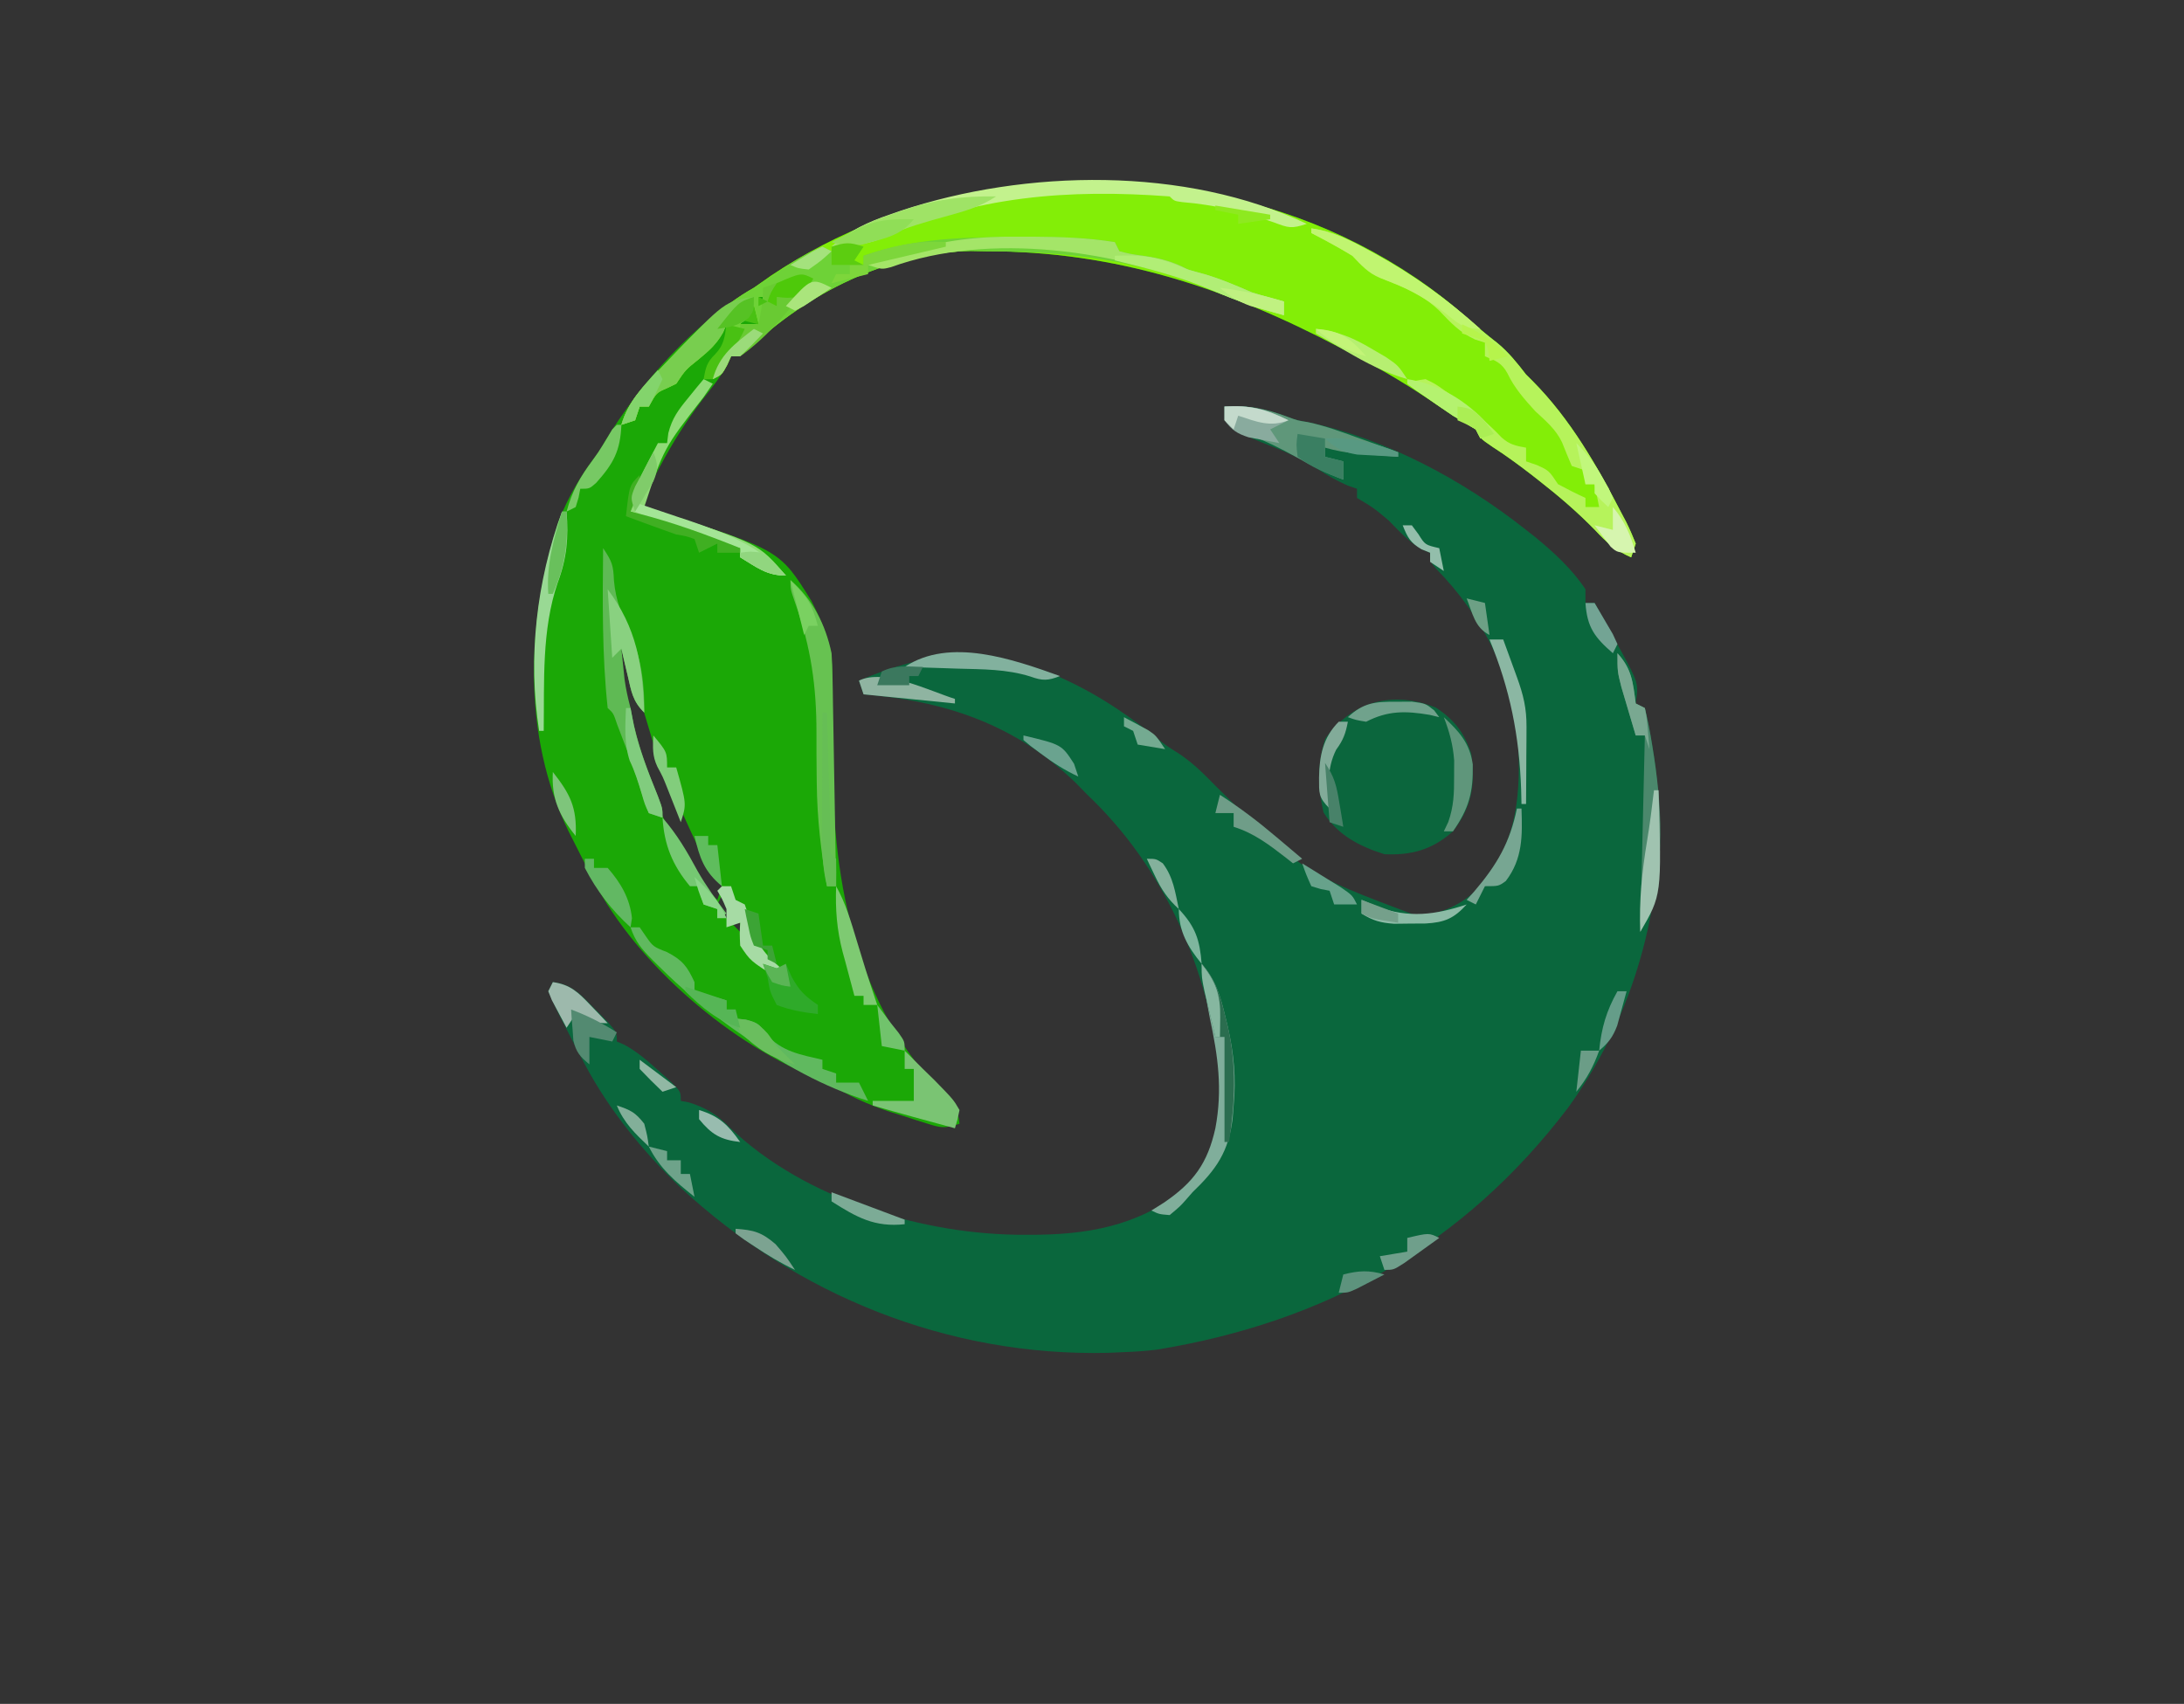 <?xml version="1.0" encoding="UTF-8"?>
<svg version="1.1" xmlns="http://www.w3.org/2000/svg" width="478" height="373">
<rect width="100%" height="100%" fill="#333333" stroke="none"/>
<path d="M0 0 C5.156 -0.329 8.954 0.439 13.789 2.246 C15.973 3.051 15.973 3.051 18.219 3.406 C35.542 7.104 52.23 16.098 66 27 C67 27.787 67 27.787 68.02 28.59 C72.074 31.92 76.093 35.602 79 40 C79 40.99 79 41.98 79 43 C79.66 43 80.32 43 81 43 C82.517 45.72 84.011 48.452 85.5 51.188 C86.144 52.341 86.144 52.341 86.801 53.518 C90.634 60.606 90.634 60.606 90 65 C90.66 65.33 91.32 65.66 92 66 C92.658 68.765 93.184 71.449 93.625 74.25 C93.821 75.476 93.821 75.476 94.02 76.728 C98.03 103.416 91.038 131.568 75.312 153.336 C52.368 183.61 22.243 200.409 -14.871 206.469 C-17.256 206.758 -19.599 206.912 -22 207 C-23.15 207.052 -24.3 207.103 -25.484 207.156 C-60.494 207.987 -93.682 194.564 -119.225 170.825 C-127.366 162.965 -134.682 154.007 -140 144 C-140.355 143.334 -140.709 142.669 -141.075 141.983 C-142.172 139.893 -143.245 137.793 -144.312 135.688 C-144.87 134.615 -144.87 134.615 -145.439 133.521 C-146.356 131.711 -147.186 129.858 -148 128 C-147.505 127.01 -147.505 127.01 -147 126 C-142.725 126.489 -140.674 128.957 -137.75 131.938 C-136.858 132.833 -135.966 133.729 -135.047 134.652 C-133 137 -133 137 -133 139 C-132.172 139.356 -132.172 139.356 -131.328 139.719 C-128.432 141.312 -126.205 143.289 -123.75 145.5 C-122.412 146.691 -122.412 146.691 -121.047 147.906 C-119 150 -119 150 -119 152 C-118.165 152.155 -118.165 152.155 -117.312 152.312 C-113.656 153.399 -110.856 155.104 -108.219 157.863 C-91.918 173.561 -65.691 181.441 -43.562 181.312 C-42.556 181.308 -41.55 181.303 -40.513 181.298 C-28.122 181.102 -17.117 178.649 -7.625 170.25 C-1.747 163.835 -0.826 154.362 -1 146 C-3.508 123.068 -13.128 100.984 -30 85 C-30.825 84.154 -31.65 83.309 -32.5 82.438 C-45.628 69.638 -61.07 64.45 -79 63 C-79.33 62.01 -79.66 61.02 -80 60 C-65.023 53.638 -53.842 52.616 -38.375 58.25 C-29.674 61.801 -22.336 66.542 -15.031 72.406 C-12.851 74.164 -12.851 74.164 -9.75 76.125 C-6.759 78.164 -4.533 80.41 -2 83 C17.329 102.167 17.329 102.167 42 111.438 C47.669 111.149 51.922 109.041 55.953 105.082 C64.22 95.269 64.934 84.568 64.207 72.211 C62.91 58.362 56.124 45.546 46.504 35.707 C45 34 45 34 45 32 C44.443 31.773 43.886 31.546 43.312 31.312 C40.358 29.636 38.369 27.427 36 25 C32.69 22.209 32.69 22.209 29 20 C29 19.34 29 18.68 29 18 C28.01 17.66 28.01 17.66 27 17.312 C24.514 16.225 22.557 15.105 20.312 13.625 C16.47 11.151 12.527 9.534 8.273 7.898 C5.606 6.844 3.274 5.761 1 4 C0.188 1.812 0.188 1.812 0 0 Z " fill="#0A673D" transform="translate(268,89)"/>
<path d="M0 0 C1.1 0.217 2.199 0.433 3.332 0.656 C21.779 4.805 39.882 13.976 54 26.5 C56.211 28.454 58.413 30.319 60.75 32.125 C63.23 34.192 65.035 36.446 67 39 C67.455 39.451 67.91 39.902 68.379 40.367 C76.76 48.809 82.52 58.967 87.938 69.438 C88.257 70.041 88.576 70.645 88.905 71.267 C89.682 72.807 90.35 74.402 91 76 C90.67 76.99 90.34 77.98 90 79 C86.625 77.553 84.614 75.74 82.125 73.062 C78.251 69.092 74.175 65.597 69.812 62.188 C69.231 61.732 68.649 61.276 68.049 60.807 C65.308 58.69 62.547 56.679 59.637 54.801 C57 53 57 53 56 51 C54.353 49.967 52.682 48.973 51 48 C49.12 46.737 47.245 45.465 45.375 44.188 C39.741 40.425 34.017 37.106 28 34 C27.434 33.701 26.867 33.403 26.284 33.095 C1.492 20.04 -22.795 12.012 -51 12 C-52.167 11.977 -53.333 11.954 -54.535 11.93 C-72.779 12.353 -90.265 21.148 -103.223 33.496 C-105 35 -105 35 -107 35 C-107.245 35.55 -107.49 36.101 -107.742 36.668 C-109.261 39.484 -111.135 41.806 -113.125 44.312 C-116.735 49.057 -119.77 53.86 -122.562 59.125 C-122.909 59.776 -123.255 60.428 -123.612 61.099 C-125.413 64.378 -125.413 64.378 -126 68 C-124.805 68.375 -123.61 68.75 -122.379 69.137 C-96.309 77.464 -96.309 77.464 -89.426 88.531 C-86.743 93.758 -84.878 98.334 -84.874 104.252 C-84.87 105.085 -84.866 105.917 -84.862 106.775 C-84.861 107.673 -84.86 108.571 -84.859 109.496 C-84.841 111.438 -84.821 113.38 -84.801 115.322 C-84.772 118.352 -84.75 121.38 -84.75 124.409 C-84.719 150.525 -79.5 177.5 -60.277 196.723 C-58.052 198.948 -57.34 199.938 -57 203 C-60.305 204.102 -61.012 203.928 -64.203 202.926 C-65.019 202.67 -65.835 202.414 -66.676 202.15 C-67.525 201.874 -68.375 201.597 -69.25 201.312 C-70.501 200.927 -70.501 200.927 -71.777 200.533 C-76.964 198.876 -81.349 196.821 -86 194 C-87.093 193.546 -88.186 193.093 -89.312 192.625 C-108.56 184.559 -128.905 166.826 -138 148 C-138.507 146.998 -139.013 145.997 -139.535 144.965 C-140.039 143.966 -140.543 142.967 -141.062 141.938 C-141.569 140.936 -142.076 139.934 -142.598 138.902 C-152.775 117.839 -151.774 93.089 -144.797 71.23 C-142.534 65.537 -139.745 60.829 -136 56 C-135.526 55.196 -135.051 54.391 -134.562 53.562 C-126.745 40.741 -115.002 27.617 -102 20 C-100.726 19.109 -99.455 18.213 -98.188 17.312 C-68.874 -2.262 -34.072 -6.78 0 0 Z M-132 96 C-132.201 100.726 -131.75 104.805 -130.633 109.398 C-130.264 110.913 -129.915 112.433 -129.615 113.962 C-128.445 119.767 -126.593 125.007 -124.25 130.438 C-123.896 131.266 -123.542 132.095 -123.177 132.949 C-119.757 140.806 -116.256 148.025 -110 154 C-109.67 153.01 -109.34 152.02 -109 151 C-109.959 149.637 -110.97 148.31 -112 147 C-113.196 144.616 -114.338 142.24 -115.438 139.812 C-115.745 139.142 -116.052 138.471 -116.368 137.781 C-116.976 136.451 -117.582 135.121 -118.185 133.79 C-118.859 132.311 -119.547 130.838 -120.238 129.367 C-122.345 124.829 -123.911 120.287 -125.281 115.477 C-125.976 113.082 -126.752 110.733 -127.562 108.375 C-128.945 104.294 -130.009 100.192 -131 96 C-131.33 96 -131.66 96 -132 96 Z M-109 153 C-109.33 153.66 -109.66 154.32 -110 155 C-109.01 156.485 -109.01 156.485 -108 158 C-107.34 157.67 -106.68 157.34 -106 157 C-106.99 155.68 -107.98 154.36 -109 153 Z M-107 159 C-106.34 159.66 -105.68 160.32 -105 161 C-105 160.34 -105 159.68 -105 159 C-105.66 159 -106.32 159 -107 159 Z " fill="#1BA806" transform="translate(267,43)"/>
<path d="M0 0 C1.1 0.217 2.199 0.433 3.332 0.656 C21.779 4.805 39.882 13.976 54 26.5 C56.211 28.454 58.413 30.319 60.75 32.125 C63.23 34.192 65.035 36.446 67 39 C67.455 39.451 67.91 39.902 68.379 40.367 C76.76 48.809 82.52 58.967 87.938 69.438 C88.257 70.041 88.576 70.645 88.905 71.267 C89.682 72.807 90.35 74.402 91 76 C90.67 76.99 90.34 77.98 90 79 C86.625 77.553 84.614 75.74 82.125 73.062 C78.251 69.092 74.175 65.597 69.812 62.188 C69.231 61.732 68.649 61.276 68.049 60.807 C65.308 58.69 62.547 56.679 59.637 54.801 C57 53 57 53 56 51 C54.353 49.967 52.682 48.973 51 48 C49.12 46.737 47.245 45.465 45.375 44.188 C39.741 40.425 34.017 37.106 28 34 C27.434 33.701 26.867 33.403 26.284 33.095 C1.492 20.04 -22.795 12.012 -51 12 C-52.167 11.977 -53.333 11.954 -54.535 11.93 C-72.779 12.353 -90.265 21.148 -103.223 33.496 C-105 35 -105 35 -107 35 C-107.289 35.639 -107.578 36.279 -107.875 36.938 C-109 39 -109 39 -111 40 C-109.675 36.024 -107.988 33.888 -105 31 C-105 30.34 -105 29.68 -105 29 C-105.99 28.67 -106.98 28.34 -108 28 C-108.246 28.585 -108.492 29.17 -108.746 29.773 C-110.194 32.344 -111.792 33.755 -114.062 35.625 C-116.979 37.955 -116.979 37.955 -119 41 C-119.639 41.309 -120.279 41.619 -120.938 41.938 C-123.32 42.953 -123.32 42.953 -125 46 C-125.66 46 -126.32 46 -127 46 C-127.33 46.99 -127.66 47.98 -128 49 C-129.485 49.495 -129.485 49.495 -131 50 C-129.488 44.737 -126.07 41.476 -122.375 37.625 C-121.428 36.626 -121.428 36.626 -120.461 35.606 C-114.782 29.669 -109.211 24.045 -102 20 C-100.729 19.105 -99.458 18.209 -98.188 17.312 C-68.874 -2.262 -34.072 -6.78 0 0 Z M-101 22 C-100.67 22.66 -100.34 23.32 -100 24 C-99.67 23.34 -99.34 22.68 -99 22 C-99.66 22 -100.32 22 -101 22 Z M-102 24 C-103.485 25.98 -103.485 25.98 -105 28 C-103.68 28 -102.36 28 -101 28 C-101.33 26.68 -101.66 25.36 -102 24 Z " fill="#83EE07" transform="translate(267,43)"/>
<path d="M0 0 C3.944 2.585 6.258 5.549 7.711 10.078 C8.616 16.914 7.898 21.569 3.711 27.078 C-0.836 31.096 -5.319 32.349 -11.289 32.078 C-16.727 30.356 -21.535 27.919 -24.602 22.953 C-25.922 17.431 -25.965 12.184 -24.227 6.766 C-18.397 -1.321 -9.576 -3.857 0 0 Z " fill="#0B663D" transform="translate(314.289,154.922)"/>
<path d="M0 0 C1.022 -0.005 2.043 -0.01 3.096 -0.014 C9.074 -0.001 14.903 0.171 20.812 1.125 C21.308 2.115 21.308 2.115 21.812 3.125 C24.259 3.743 24.259 3.743 27.125 4.125 C30.783 4.672 33.562 5.376 36.812 7.125 C38.452 7.589 38.452 7.589 40.125 8.062 C43.858 9.138 47.245 10.596 50.812 12.125 C53.133 12.865 55.457 13.5 57.812 14.125 C57.812 15.115 57.812 16.105 57.812 17.125 C52.514 15.683 47.499 14.03 42.5 11.75 C26.539 5.023 9.988 3.132 -7.188 3.125 C-8.354 3.102 -9.521 3.079 -10.723 3.055 C-28.966 3.478 -46.453 12.273 -59.41 24.621 C-61.188 26.125 -61.188 26.125 -63.188 26.125 C-63.476 26.764 -63.765 27.404 -64.062 28.062 C-65.188 30.125 -65.188 30.125 -67.188 31.125 C-65.862 27.149 -64.175 25.013 -61.188 22.125 C-61.188 21.465 -61.188 20.805 -61.188 20.125 C-62.178 19.795 -63.167 19.465 -64.188 19.125 C-64.434 19.71 -64.68 20.295 -64.934 20.898 C-66.381 23.469 -67.98 24.88 -70.25 26.75 C-73.166 29.08 -73.166 29.08 -75.188 32.125 C-75.827 32.434 -76.466 32.744 -77.125 33.062 C-79.507 34.078 -79.507 34.078 -81.188 37.125 C-81.847 37.125 -82.507 37.125 -83.188 37.125 C-83.517 38.115 -83.847 39.105 -84.188 40.125 C-85.672 40.62 -85.672 40.62 -87.188 41.125 C-85.675 35.862 -82.257 32.601 -78.562 28.75 C-77.615 27.751 -77.615 27.751 -76.649 26.731 C-70.97 20.794 -65.398 15.17 -58.188 11.125 C-56.704 10.131 -55.225 9.131 -53.75 8.125 C-50.336 5.843 -46.996 3.704 -43.188 2.125 C-42.528 2.455 -41.867 2.785 -41.188 3.125 C-41.188 3.785 -41.188 4.445 -41.188 5.125 C-38.877 5.455 -36.568 5.785 -34.188 6.125 C-34.188 5.465 -34.188 4.805 -34.188 4.125 C-22.865 0.142 -11.89 0.046 0 0 Z M-57.188 13.125 C-56.858 13.785 -56.528 14.445 -56.188 15.125 C-55.858 14.465 -55.528 13.805 -55.188 13.125 C-55.847 13.125 -56.508 13.125 -57.188 13.125 Z M-58.188 15.125 C-59.672 17.105 -59.672 17.105 -61.188 19.125 C-59.867 19.125 -58.547 19.125 -57.188 19.125 C-57.517 17.805 -57.847 16.485 -58.188 15.125 Z " fill="#6ED237" transform="translate(223.188,51.875)"/>
<path d="M0 0 C4.548 0.606 8.211 2.456 12.188 4.625 C12.85 4.983 13.512 5.342 14.194 5.711 C22.241 10.139 29.438 15.284 36.254 21.441 C37.699 22.732 39.217 23.94 40.75 25.125 C43.23 27.192 45.035 29.446 47 32 C47.683 32.677 47.683 32.677 48.379 33.367 C56.76 41.809 62.52 51.967 67.938 62.438 C68.257 63.041 68.576 63.645 68.905 64.267 C69.682 65.807 70.35 67.402 71 69 C70.505 70.485 70.505 70.485 70 72 C66.625 70.553 64.614 68.74 62.125 66.062 C58.251 62.092 54.175 58.597 49.812 55.188 C49.231 54.732 48.649 54.276 48.049 53.807 C45.308 51.69 42.547 49.679 39.637 47.801 C37 46 37 46 36 44 C34.352 42.97 32.682 41.975 31 41 C29.219 39.786 27.448 38.557 25.688 37.312 C24.804 36.69 23.921 36.067 23.012 35.426 C22.348 34.955 21.684 34.485 21 34 C22.727 33.336 22.727 33.336 25 33 C27.148 34.039 27.148 34.039 29.375 35.625 C30.159 36.181 30.942 36.736 31.75 37.309 C35.235 39.929 38.649 42.545 41.625 45.75 C43.326 47.297 44.761 47.614 47 48 C47 48.99 47 49.98 47 51 C47.784 51.268 48.568 51.536 49.375 51.812 C52 53 52 53 54 56 C55.968 57.062 57.966 58.071 60 59 C60 59.66 60 60.32 60 61 C60.99 61 61.98 61 63 61 C62.67 59.35 62.34 57.7 62 56 C61.34 56 60.68 56 60 56 C60 55.01 60 54.02 60 53 C59.01 52.67 58.02 52.34 57 52 C56.274 50.285 55.553 48.567 54.875 46.832 C53.506 43.965 51.308 42.143 49 40 C46.658 37.423 44.435 34.921 42.938 31.75 C41.716 29.47 40.354 28.942 38 28 C38 27.01 38 26.02 38 25 C37.278 24.773 36.556 24.546 35.812 24.312 C32.434 22.736 30.562 20.69 28 18 C24.856 15.035 21.934 13.506 17.938 12 C13.994 10.51 11.897 9.084 9 6 C6.066 4.207 3.049 2.589 0 1 C0 0.67 0 0.34 0 0 Z " fill="#B6F35B" transform="translate(287,50)"/>
<path d="M0 0 C-3.39 1.13 -3.98 0.885 -7.188 -0.312 C-13.852 -2.67 -20.16 -4.161 -27.215 -4.754 C-29 -5 -29 -5 -30 -6 C-51.999 -7.653 -72.771 -6.126 -93.027 3.175 C-96.659 4.694 -100.106 4.753 -104 5 C-100.091 1.486 -96.105 -0.387 -91.188 -2.062 C-90.076 -2.448 -90.076 -2.448 -88.941 -2.841 C-61.54 -11.981 -26.475 -12.636 0 0 Z " fill="#C3F28D" transform="translate(286,49)"/>
<path d="M0 0 C1.029 0.001 2.057 0.001 3.117 0.002 C9.143 0.036 15.044 0.229 21 1.188 C21.495 2.178 21.495 2.178 22 3.188 C24.446 3.806 24.446 3.806 27.312 4.188 C30.971 4.735 33.749 5.439 37 7.188 C38.64 7.652 38.64 7.652 40.312 8.125 C44.046 9.201 47.433 10.659 51 12.188 C53.32 12.928 55.645 13.563 58 14.188 C58 15.178 58 16.168 58 17.188 C52.702 15.746 47.687 14.093 42.688 11.812 C21.855 3.033 -6.319 -1.179 -27.977 6.664 C-30 7.188 -30 7.188 -33 6.188 C-31.19 5.556 -29.377 4.933 -27.562 4.312 C-26.553 3.964 -25.544 3.616 -24.504 3.258 C-16.179 0.715 -8.716 -0.104 0 0 Z " fill="#A4E568" transform="translate(223,51.812)"/>
<path d="M0 0 C4.866 4.171 7.693 9.773 9 16 C9.112 17.71 9.176 19.423 9.205 21.136 C9.225 22.156 9.245 23.177 9.266 24.229 C9.282 25.324 9.299 26.419 9.316 27.547 C9.337 28.673 9.358 29.8 9.379 30.96 C9.445 34.557 9.504 38.153 9.562 41.75 C9.606 44.189 9.649 46.628 9.693 49.066 C9.8 55.044 9.902 61.022 10 67 C9.34 67 8.68 67 8 67 C6.692 59.479 5.839 52.163 5.762 44.539 C5.753 43.812 5.744 43.086 5.735 42.337 C5.705 39.355 5.685 36.374 5.695 33.392 C5.707 23.245 4.484 14.661 1.07 5.076 C0 2 0 2 0 0 Z " fill="#67C251" transform="translate(173,127)"/>
<path d="M0 0 C2.016 3.025 2.217 3.724 2.375 7.125 C2.765 11.519 4.114 14.728 6.012 18.668 C8.355 24.197 9.127 30.032 9 36 C6.429 33.429 6.199 31.395 5.375 27.875 C5.115 26.779 4.854 25.684 4.586 24.555 C4.393 23.712 4.199 22.869 4 22 C4.142 23.417 4.289 24.834 4.438 26.25 C4.559 27.433 4.559 27.433 4.684 28.641 C4.977 30.83 5.44 32.866 6 35 C6.119 35.628 6.237 36.256 6.359 36.902 C7.528 42.99 9.655 48.54 11.977 54.277 C13 57 13 57 13 59 C12.01 58.67 11.02 58.34 10 58 C9.252 55.959 8.522 53.909 7.891 51.828 C6.842 48.499 5.624 45.259 4.375 42 C3.95 40.886 3.524 39.773 3.086 38.625 C2.245 36.117 2.245 36.117 1 35 C-0.255 23.379 -0.114 11.67 0 0 Z " fill="#5FBA54" transform="translate(132,120)"/>
<path d="M0 0 C5.156 -0.329 8.954 0.439 13.789 2.246 C15.973 3.052 15.973 3.052 18.223 3.406 C22.217 4.26 25.976 5.676 29.812 7.062 C30.601 7.344 31.389 7.626 32.201 7.916 C34.135 8.608 36.068 9.303 38 10 C38 10.33 38 10.66 38 11 C36.083 10.858 34.166 10.712 32.25 10.562 C31.183 10.481 30.115 10.4 29.016 10.316 C26.563 10.059 24.361 9.682 22 9 C22 9.66 22 10.32 22 11 C23.32 11.33 24.64 11.66 26 12 C26 13.32 26 14.64 26 16 C22.363 14.631 19.063 12.982 15.688 11.062 C12.324 9.194 9.063 7.54 5.438 6.25 C2 5 2 5 0 3 C0 2.01 0 1.02 0 0 Z " fill="#5F977A" transform="translate(268,89)"/>
<path d="M0 0 C0.66 0 1.32 0 2 0 C2.413 0.598 2.825 1.196 3.25 1.812 C4.925 4.231 4.925 4.231 8 5.438 C11.395 7.206 12.417 8.57 14 12 C14 12.66 14 13.32 14 14 C16.31 14.66 18.62 15.32 21 16 C21 16.66 21 17.32 21 18 C21.66 18 22.32 18 23 18 C23 18.66 23 19.32 23 20 C24.114 20.093 24.114 20.093 25.25 20.188 C28 21 28 21 29.688 23.375 C33.076 27.222 37.124 27.855 42 29 C42 29.66 42 30.32 42 31 C42.99 31.33 43.98 31.66 45 32 C45 32.66 45 33.32 45 34 C46.65 34 48.3 34 50 34 C50.66 35.32 51.32 36.64 52 38 C42.179 34.916 33.333 29.988 25 24 C24.076 23.354 23.151 22.708 22.199 22.043 C16.482 17.928 11.304 13.585 6.312 8.625 C5.795 8.113 5.278 7.601 4.745 7.074 C2.444 4.728 1.053 3.16 0 0 Z " fill="#60B95F" transform="translate(138,203)"/>
<path d="M0 0 C3.174 3.45 3.399 6.451 4 11 C4.66 11.33 5.32 11.66 6 12 C6.658 14.765 7.184 17.449 7.625 20.25 C7.755 21.068 7.886 21.885 8.02 22.728 C9.865 35.004 10.674 49.652 5 61 C5.33 46.81 5.66 32.62 6 18 C5.34 18 4.68 18 4 18 C3.327 15.752 2.662 13.501 2 11.25 C1.629 9.997 1.258 8.744 0.875 7.453 C0 4 0 4 0 0 Z " fill="#4B886C" transform="translate(354,143)"/>
<path d="M0 0 C0 3 0 3 -1.312 4.688 C-3 6 -3 6 -6 6 C-6.246 6.585 -6.492 7.17 -6.746 7.773 C-8.194 10.344 -9.792 11.755 -12.062 13.625 C-14.979 15.955 -14.979 15.955 -17 19 C-17.959 19.464 -17.959 19.464 -18.938 19.938 C-21.32 20.953 -21.32 20.953 -23 24 C-23.66 24 -24.32 24 -25 24 C-25.33 24.99 -25.66 25.98 -26 27 C-26.99 27.33 -27.98 27.66 -29 28 C-27.488 22.737 -24.07 19.476 -20.375 15.625 C-19.743 14.96 -19.112 14.296 -18.461 13.611 C-6.31 0.928 -6.31 0.928 0 0 Z " fill="#78CE4F" transform="translate(165,65)"/>
<path d="M0 0 C3.078 3.449 4.13 7.164 5.188 11.562 C5.36 12.276 5.533 12.989 5.711 13.723 C7.048 19.57 7.57 25.006 7 31 C6.929 31.936 6.858 32.872 6.785 33.836 C5.894 41.149 3.238 44.977 -2 50 C-2.708 50.81 -2.708 50.81 -3.43 51.637 C-4.688 53.062 -4.688 53.062 -7 55 C-9.312 54.812 -9.312 54.812 -11 54 C-10.113 53.443 -9.226 52.886 -8.312 52.312 C-1.767 47.866 1.292 43.676 3 36 C4.604 27.513 3.576 20.177 1.789 11.859 C0.98 7.9 0.455 4.013 0 0 Z " fill="#80AE9B" transform="translate(263,211)"/>
<path d="M0 0 C0.66 0.33 1.32 0.66 2 1 C1.336 1.967 0.672 2.934 -0.012 3.93 C-8.739 15.149 -8.739 15.149 -13 28 C-11.805 28.375 -10.61 28.75 -9.379 29.137 C12.015 35.974 12.015 35.974 18 43 C13.754 43 11.615 41.182 8 39 C8 38.34 8 37.68 8 37 C7.357 36.841 6.714 36.683 6.051 36.52 C-1.535 34.561 -8.736 31.922 -16 29 C-15.396 25.15 -14.232 22.139 -12.438 18.688 C-11.982 17.804 -11.527 16.921 -11.059 16.012 C-10.709 15.348 -10.36 14.684 -10 14 C-9.34 14 -8.68 14 -8 14 C-7.908 13.274 -7.817 12.549 -7.723 11.801 C-6.88 8.533 -5.568 6.783 -3.438 4.188 C-2.797 3.397 -2.156 2.607 -1.496 1.793 C-1.002 1.201 -0.509 0.61 0 0 Z " fill="#90DB77" transform="translate(154,83)"/>
<path d="M0 0 C-4.741 6.267 -9.533 12.415 -16 17 C-16.66 17 -17.32 17 -18 17 C-18.289 17.639 -18.578 18.279 -18.875 18.938 C-20 21 -20 21 -22 22 C-20.668 18.005 -18.942 15.942 -16 13 C-16 12.01 -16 11.02 -16 10 C-14.68 10 -13.36 10 -12 10 C-11.403 7.237 -11 4.84 -11 2 C-9.545 1.47 -8.086 0.951 -6.625 0.438 C-5.813 0.147 -5.001 -0.143 -4.164 -0.441 C-2 -1 -2 -1 0 0 Z " fill="#69CA33" transform="translate(178,61)"/>
<path d="M0 0 C1.333 1.333 2.667 2.667 4 4 C5.268 5.237 5.268 5.237 6.562 6.5 C10.675 10.718 10.675 10.718 12 13 C11.57 15.121 11.57 15.121 11 17 C4.989 15.37 -1.017 13.729 -7 12 C-7 11.67 -7 11.34 -7 11 C-4.03 11 -1.06 11 2 11 C2 8.69 2 6.38 2 4 C1.34 4 0.68 4 0 4 C0 2.68 0 1.36 0 0 Z " fill="#7AC473" transform="translate(198,230)"/>
<path d="M0 0 C-3.564 2.376 -7.173 3.312 -11.25 4.438 C-15.526 5.62 -19.687 6.792 -23.738 8.617 C-26.656 9.854 -28.814 10.447 -31.938 10.688 C-33.096 10.786 -33.096 10.786 -34.277 10.887 C-34.846 10.924 -35.414 10.961 -36 11 C-31.853 7.214 -27.784 5.559 -22.562 3.812 C-21.825 3.553 -21.087 3.293 -20.326 3.025 C-13.454 0.661 -7.242 -0.125 0 0 Z " fill="#9FE366" transform="translate(218,43)"/>
<path d="M0 0 C0.33 0 0.66 0 1 0 C1.461 5.679 1.071 10.212 -0.938 15.562 C-4.474 25.91 -3.853 37.176 -4 48 C-4.33 48 -4.66 48 -5 48 C-7.513 31.978 -5.578 15.251 0 0 Z " fill="#99D994" transform="translate(123,112)"/>
<path d="M0 0 C4.548 0.606 8.211 2.456 12.188 4.625 C12.849 4.983 13.51 5.34 14.191 5.708 C22.51 10.282 29.919 15.689 37 22 C33.079 22 31.989 20.656 28.938 18.25 C24.452 14.871 20.325 12.742 15.07 10.855 C12.398 9.751 10.968 8.094 9 6 C6.066 4.207 3.049 2.589 0 1 C0 0.67 0 0.34 0 0 Z " fill="#C0F570" transform="translate(287,50)"/>
<path d="M0 0 C5.358 -0.287 9.122 0.146 14.062 2.211 C16.235 3.138 16.235 3.138 19.562 4 C23.199 5.058 26.522 6.509 30 8 C32.32 8.74 34.645 9.375 37 10 C37 10.99 37 11.98 37 13 C31.595 11.529 26.444 9.818 21.312 7.562 C14.402 4.589 7.288 2.782 0 1 C0 0.67 0 0.34 0 0 Z " fill="#B1EE76" transform="translate(244,56)"/>
<path d="M0 0 C6.329 8.439 7.674 16.589 8 27 C5.429 24.429 5.199 22.395 4.375 18.875 C4.115 17.779 3.854 16.684 3.586 15.555 C3.296 14.29 3.296 14.29 3 13 C2.34 13.66 1.68 14.32 1 15 C0.67 10.05 0.34 5.1 0 0 Z " fill="#89D180" transform="translate(133,129)"/>
<path d="M0 0 C3.376 3.151 5.664 5.67 6.336 10.332 C6.433 16.473 5.515 19.947 2 25 C1.34 25 0.68 25 0 25 C0.325 24.318 0.65 23.636 0.984 22.934 C2.176 19.491 2.266 16.7 2.25 13.062 C2.255 11.878 2.26 10.693 2.266 9.473 C2 5.999 1.246 3.239 0 0 Z " fill="#5F967B" transform="translate(316,157)"/>
<path d="M0 0 C2.1 3.754 3.26 7.781 4.5 11.875 C4.927 13.268 5.354 14.662 5.781 16.055 C5.985 16.72 6.189 17.384 6.398 18.069 C7.226 20.726 8.108 23.364 9 26 C8.01 26 7.02 26 6 26 C6 25.34 6 24.68 6 24 C5.34 24 4.68 24 4 24 C3.321 21.503 2.657 19.003 2 16.5 C1.809 15.804 1.618 15.108 1.422 14.391 C0.143 9.459 -0.184 5.094 0 0 Z " fill="#7ECA72" transform="translate(183,194)"/>
<path d="M0 0 C-2.633 1.013 -3.785 1.078 -6.477 0.102 C-11.715 -1.536 -16.915 -1.471 -22.375 -1.625 C-24.051 -1.683 -24.051 -1.683 -25.762 -1.742 C-28.508 -1.836 -31.254 -1.922 -34 -2 C-24.121 -8.586 -10.247 -3.66 0 0 Z " fill="#82B19E" transform="translate(232,148)"/>
<path d="M0 0 C3.079 3.449 4.129 7.164 5.188 11.562 C5.361 12.273 5.535 12.984 5.714 13.717 C7.689 22.304 7.308 30.338 6 39 C5.67 39 5.34 39 5 39 C5 31.41 5 23.82 5 16 C4.34 16 3.68 16 3 16 C2.496 13.897 1.997 11.792 1.5 9.688 C1.082 7.93 1.082 7.93 0.656 6.137 C0 3 0 3 0 0 Z " fill="#2B6D4F" transform="translate(263,211)"/>
<path d="M0 0 C0.66 0 1.32 0 2 0 C2.33 0.99 2.66 1.98 3 3 C3.66 3.33 4.32 3.66 5 4 C5.676 5.891 5.676 5.891 6.312 8.25 C7.71 12.767 9.404 14.987 13 18 C12.67 18.66 12.34 19.32 12 20 C6.25 16.375 6.25 16.375 4 13 C3.875 10.312 3.875 10.312 4 8 C3.01 8.33 2.02 8.66 1 9 C1 7.68 1 6.36 1 5 C0.067 2.799 0.067 2.799 -1 1 C-0.67 0.67 -0.34 0.34 0 0 Z " fill="#A6DBA4" transform="translate(158,194)"/>
<path d="M0 0 C0.99 0 1.98 0 3 0 C3.646 1.771 4.292 3.542 4.938 5.312 C5.297 6.299 5.657 7.285 6.027 8.301 C7.413 12.145 8.121 15.028 8.098 19.105 C8.094 20.088 8.091 21.071 8.088 22.084 C8.08 23.108 8.071 24.132 8.062 25.188 C8.058 26.223 8.053 27.259 8.049 28.326 C8.037 30.884 8.021 33.442 8 36 C7.67 36 7.34 36 7 36 C6.961 34.403 6.961 34.403 6.922 32.773 C6.511 21.059 4.508 10.916 0 0 Z " fill="#8BB7A3" transform="translate(326,140)"/>
<path d="M0 0 C3.151 1.048 6.295 2.116 9.438 3.188 C10.316 3.479 11.194 3.771 12.1 4.072 C19.747 6.697 27.631 9.698 33 16 C28.754 16 26.615 14.182 23 12 C23 11.34 23 10.68 23 10 C22.018 9.762 22.018 9.762 21.016 9.52 C13.699 7.649 6.903 5.048 0 2 C0 1.34 0 0.68 0 0 Z " fill="#A4E596" transform="translate(139,110)"/>
<path d="M0 0 C5.654 -0.346 9.03 0.566 14 3 C12.02 3.99 12.02 3.99 10 5 C10.99 6.485 10.99 6.485 12 8 C10.56 7.743 9.123 7.469 7.688 7.188 C6.887 7.037 6.086 6.886 5.262 6.73 C2.716 5.908 1.596 5.133 0 3 C0 2.01 0 1.02 0 0 Z " fill="#89AB9E" transform="translate(268,89)"/>
<path d="M0 0 C0 3.204 -0.743 5.094 -2 8 C-1.357 8.159 -0.714 8.317 -0.051 8.48 C7.535 10.439 14.736 13.078 22 16 C22 16.33 22 16.66 22 17 C20.35 17 18.7 17 17 17 C17 16.34 17 15.68 17 15 C15.02 15.99 15.02 15.99 13 17 C12.67 16.01 12.34 15.02 12 14 C10.22 13.376 10.22 13.376 8 13 C6.077 12.331 4.16 11.642 2.25 10.938 C1.265 10.575 0.28 10.213 -0.734 9.84 C-1.482 9.563 -2.23 9.286 -3 9 C-2.25 2.25 -2.25 2.25 0 0 Z " fill="#40AF22" transform="translate(140,104)"/>
<path d="M0 0 C3.875 0.55 5.596 2.276 8.25 5.062 C8.956 5.796 9.663 6.529 10.391 7.285 C10.922 7.851 11.453 8.417 12 9 C8.894 9 7.647 8.461 5 7 C4.01 8.485 4.01 8.485 3 10 C2.303 8.713 1.618 7.421 0.938 6.125 C0.363 5.046 0.363 5.046 -0.223 3.945 C-0.479 3.303 -0.736 2.661 -1 2 C-0.67 1.34 -0.34 0.68 0 0 Z " fill="#9DB9AC" transform="translate(121,215)"/>
<path d="M0 0 C3.594 1.335 6.755 2.96 10 5 C9.67 5.66 9.34 6.32 9 7 C7.35 6.67 5.7 6.34 4 6 C4 7.98 4 9.96 4 12 C1.958 10.308 1.082 9.363 0.488 6.738 C0.43 5.938 0.372 5.137 0.312 4.312 C0.247 3.504 0.181 2.696 0.113 1.863 C0.076 1.248 0.039 0.634 0 0 Z " fill="#538A71" transform="translate(125,221)"/>
<path d="M0 0 C3.181 3.652 5.412 7.474 7.695 11.707 C9.566 14.994 11.742 17.968 14 21 C13.34 21.33 12.68 21.66 12 22 C12 21.34 12 20.68 12 20 C11.01 19.67 10.02 19.34 9 19 C8.312 16.938 8.312 16.938 8 15 C7.34 15 6.68 15 6 15 C2.147 10.378 0.372 5.946 0 0 Z " fill="#75C872" transform="translate(145,179)"/>
<path d="M0 0 C0.33 0 0.66 0 1 0 C0.766 5.723 -0.725 8.464 -4.527 12.715 C-6 14 -6 14 -8 14 C-8.124 14.639 -8.248 15.279 -8.375 15.938 C-8.581 16.618 -8.787 17.299 -9 18 C-9.66 18.33 -10.32 18.66 -11 19 C-9.793 14.5 -7.992 11.339 -5.238 7.676 C-3.663 5.544 -2.343 3.283 -1 1 C-0.67 0.67 -0.34 0.34 0 0 Z " fill="#77C964" transform="translate(135,93)"/>
<path d="M0 0 C0.33 0 0.66 0 1 0 C1.202 5.861 1.304 10.994 -2.438 15.875 C-4 17 -4 17 -7 17 C-7.66 18.32 -8.32 19.64 -9 21 C-9.66 20.67 -10.32 20.34 -11 20 C-10.457 19.394 -9.915 18.788 -9.355 18.164 C-4.414 12.376 -1.527 7.475 0 0 Z " fill="#77A692" transform="translate(332,177)"/>
<path d="M0 0 C2.97 0.495 2.97 0.495 6 1 C6 2.32 6 3.64 6 5 C7.32 5.33 8.64 5.66 10 6 C10 7.32 10 8.64 10 10 C6.41 8.667 3.045 7.349 0 5 C-0.312 2.312 -0.312 2.312 0 0 Z " fill="#3A7F62" transform="translate(284,95)"/>
<path d="M0 0 C6.946 1.044 12.922 4.724 17.625 9.875 C18.306 10.927 18.306 10.927 19 12 C18.01 12.33 17.02 12.66 16 13 C15.67 12.34 15.34 11.68 15 11 C13.353 9.968 11.683 8.973 10 8 C8.218 6.808 6.447 5.6 4.688 4.375 C3.804 3.764 2.921 3.153 2.012 2.523 C1.348 2.021 0.684 1.518 0 1 C0 0.67 0 0.34 0 0 Z " fill="#B4F26F" transform="translate(308,83)"/>
<path d="M0 0 C0.33 0 0.66 0 1 0 C1.686 22.947 1.686 22.947 -3 31 C-3.277 24.187 -2.633 17.794 -1.512 11.074 C-0.899 7.391 -0.436 3.707 0 0 Z " fill="#A0C3B0" transform="translate(362,173)"/>
<path d="M0 0 C0.33 0 0.66 0 1 0 C1.025 0.934 1.05 1.868 1.076 2.83 C1.171 6.283 1.27 9.736 1.372 13.19 C1.416 14.686 1.457 16.183 1.497 17.68 C1.555 19.827 1.619 21.974 1.684 24.121 C1.72 25.415 1.757 26.708 1.795 28.041 C1.667 30.886 1.667 30.886 3 32 C3.041 34 3.043 36 3 38 C2.34 38 1.68 38 1 38 C-0.04 33.751 -0.13 29.641 -0.098 25.293 C-0.096 24.568 -0.095 23.842 -0.093 23.095 C-0.088 20.792 -0.075 18.49 -0.062 16.188 C-0.057 14.62 -0.053 13.053 -0.049 11.486 C-0.038 7.658 -0.021 3.829 0 0 Z " fill="#66BE55" transform="translate(180,156)"/>
<path d="M0 0 C0.99 0.33 1.98 0.66 3 1 C3.66 0.67 4.32 0.34 5 0 C5.412 0.928 5.825 1.856 6.25 2.812 C7.96 5.927 9.161 7.042 12 9 C12 9.66 12 10.32 12 11 C8.875 10.627 5.94 10.147 3 9 C1.5 6.062 1.5 6.062 1 3 C0.67 2.01 0.34 1.02 0 0 Z " fill="#2FAA2A" transform="translate(167,211)"/>
<path d="M0 0 C0.66 0 1.32 0 2 0 C2 0.66 2 1.32 2 2 C2.99 2 3.98 2 5 2 C7.854 5.239 9.865 8.701 10.312 13 C10.158 13.99 10.158 13.99 10 15 C5.813 11.172 2.622 7.054 0 2 C0 1.34 0 0.68 0 0 Z " fill="#62B863" transform="translate(128,188)"/>
<path d="M0 0 C4.389 2.821 8.401 5.874 12.375 9.25 C12.92 9.709 13.466 10.168 14.027 10.641 C15.354 11.758 16.677 12.878 18 14 C17.01 14.495 17.01 14.495 16 15 C15.481 14.59 14.961 14.18 14.426 13.758 C10.758 10.924 7.486 8.402 3 7 C3 6.01 3 5.02 3 4 C1.68 4 0.36 4 -1 4 C-0.67 2.68 -0.34 1.36 0 0 Z " fill="#6F9D88" transform="translate(267,174)"/>
<path d="M0 0 C0 0.33 0 0.66 0 1 C-7.812 0.219 -7.812 0.219 -15.625 -0.562 C-16.463 -0.646 -17.301 -0.73 -18.164 -0.816 C-18.77 -0.877 -19.376 -0.938 -20 -1 C-20.33 -1.99 -20.66 -2.98 -21 -4 C-15.523 -6.739 -5.545 -1.737 0 0 Z " fill="#8FB4A1" transform="translate(209,153)"/>
<path d="M0 0 C0.99 0.495 0.99 0.495 2 1 C1.01 1.495 1.01 1.495 0 2 C0 1.34 0 0.68 0 0 Z M-1 2 C-0.67 3.32 -0.34 4.64 0 6 C-1.32 5.67 -2.64 5.34 -4 5 C-3.01 4.01 -2.02 3.02 -1 2 Z M-7 6 C-5.68 6.33 -4.36 6.66 -3 7 C-4.53 10.442 -6.627 13.092 -9 16 C-9.33 16.66 -9.66 17.32 -10 18 C-10.66 18 -11.32 18 -12 18 C-11.582 15.577 -11.304 14.291 -9.5 12.562 C-7.534 10.515 -7.373 8.763 -7 6 Z " fill="#49C113" transform="translate(166,65)"/>
<path d="M0 0 C4.802 0.532 8.111 1.91 12.25 4.375 C13.286 4.981 14.323 5.587 15.391 6.211 C18 8 18 8 20 11 C15.086 9.563 10.998 7.458 6.625 4.875 C5.984 4.502 5.344 4.13 4.684 3.746 C3.12 2.836 1.559 1.919 0 1 C0 0.67 0 0.34 0 0 Z " fill="#B6EF71" transform="translate(288,72)"/>
<path d="M0 0 C-2.467 2.957 -4.755 3.771 -8.438 4.75 C-9.385 5.013 -10.332 5.276 -11.309 5.547 C-13.974 5.996 -15.479 5.882 -18 5 C-16.73 4.352 -15.459 3.706 -14.188 3.062 C-13.48 2.703 -12.772 2.343 -12.043 1.973 C-7.891 -0.004 -4.554 -0.086 0 0 Z " fill="#90DE57" transform="translate(200,48)"/>
<path d="M0 0 C3.174 3.45 3.399 6.451 4 11 C4.66 11.33 5.32 11.66 6 12 C6.414 14.066 6.414 14.066 6.625 16.562 C6.7 17.389 6.775 18.215 6.852 19.066 C6.901 19.704 6.95 20.343 7 21 C6.67 20.01 6.34 19.02 6 18 C5.34 18 4.68 18 4 18 C3.327 15.752 2.662 13.501 2 11.25 C1.629 9.997 1.258 8.744 0.875 7.453 C0 4 0 4 0 0 Z " fill="#79A891" transform="translate(354,143)"/>
<path d="M0 0 C0 0.33 0 0.66 0 1 C-5.61 2.32 -11.22 3.64 -17 5 C-17 5.66 -17 6.32 -17 7 C-19.64 7.66 -22.28 8.32 -25 9 C-24.67 8.34 -24.34 7.68 -24 7 C-23.01 7 -22.02 7 -21 7 C-21 6.34 -21 5.68 -21 5 C-20.01 5 -19.02 5 -18 5 C-18 4.34 -18 3.68 -18 3 C-11.795 0.864 -6.573 -0.365 0 0 Z " fill="#7DD63B" transform="translate(207,53)"/>
<path d="M0 0 C0.33 0 0.66 0 1 0 C1.227 1.217 1.454 2.434 1.688 3.688 C2.872 9.115 4.897 14.138 6.977 19.277 C8 22 8 22 8 24 C7.01 23.67 6.02 23.34 5 23 C4.121 21.109 4.121 21.109 3.438 18.75 C2.677 16.204 1.955 13.905 0.812 11.5 C-0.421 7.704 -0.155 3.957 0 0 Z " fill="#81CC7E" transform="translate(137,155)"/>
<path d="M0 0 C1.732 0.743 1.732 0.743 3.5 1.5 C10.328 4.041 16.187 3.271 23 1 C20.21 4.056 18.214 4.932 14.004 5.168 C12.868 5.174 11.733 5.181 10.562 5.188 C9.429 5.202 8.296 5.216 7.129 5.23 C4.145 5.011 2.507 4.558 0 3 C0 2.01 0 1.02 0 0 Z " fill="#8CBBA6" transform="translate(298,197)"/>
<path d="M0 0 C0.33 0 0.66 0 1 0 C1.376 6.802 0.775 11.757 -2 18 C-2.33 18 -2.66 18 -3 18 C-3.428 11.585 -1.857 6.114 0 0 Z " fill="#69C05C" transform="translate(123,112)"/>
<path d="M0 0 C3 3.625 3 3.625 3 7 C3.66 7 4.32 7 5 7 C7.277 15.036 7.277 15.036 6 19 C5.734 18.325 5.469 17.649 5.195 16.953 C4.842 16.061 4.489 15.169 4.125 14.25 C3.777 13.368 3.429 12.487 3.07 11.578 C2.06 9.038 2.06 9.038 0.875 6.844 C-0.246 4.481 -0.143 2.581 0 0 Z " fill="#82CD7C" transform="translate(143,161)"/>
<path d="M0 0 C2.645 3.125 3.844 6.088 5 10 C1 10 1 10 -0.484 8.688 C-1.656 7.125 -2.828 5.562 -4 4 C-2.68 4.33 -1.36 4.66 0 5 C0 3.35 0 1.7 0 0 Z " fill="#D6F5AF" transform="translate(353,111)"/>
<path d="M0 0 C0.66 0 1.32 0 2 0 C1.529 2.542 0.989 4.015 -0.562 6.125 C-2.675 10.351 -2.243 14.359 -2 19 C-4.48 16.52 -4.297 15.672 -4.312 12.25 C-4.231 7.559 -3.463 3.463 0 0 Z " fill="#82AB99" transform="translate(293,158)"/>
<path d="M0 0 C1.32 0.33 2.64 0.66 4 1 C4 1.66 4 2.32 4 3 C4.99 3 5.98 3 7 3 C7 3.99 7 4.98 7 6 C7.66 6 8.32 6 9 6 C9.33 7.65 9.66 9.3 10 11 C5.861 7.7 2.413 4.827 0 0 Z " fill="#6EA38A" transform="translate(142,251)"/>
<path d="M0 0 C3.461 0.288 4.706 0.671 7.062 3.312 C7.702 4.199 8.341 5.086 9 6 C10.315 7.351 11.643 8.691 13 10 C7.789 8.635 4.834 6.656 1 3 C0.67 2.01 0.34 1.02 0 0 Z " fill="#6ABE5E" transform="translate(161,223)"/>
<path d="M0 0 C2.97 0.99 5.94 1.98 9 3 C9 3.66 9 4.32 9 5 C9.66 5 10.32 5 11 5 C11.33 6.32 11.66 7.64 12 9 C7.092 7.513 3.595 4.554 0 1 C0 0.67 0 0.34 0 0 Z " fill="#56B656" transform="translate(150,216)"/>
<path d="M0 0 C0.99 0 1.98 0 3 0 C3 0.66 3 1.32 3 2 C3.66 2 4.32 2 5 2 C5.33 4.97 5.66 7.94 6 11 C2.133 7.778 1.119 4.851 0 0 Z " fill="#5FBD5D" transform="translate(152,183)"/>
<path d="M0 0 C1.136 -0.008 2.271 -0.015 3.441 -0.023 C6.438 0.375 6.438 0.375 8.34 1.898 C8.702 2.386 9.064 2.873 9.438 3.375 C8.757 3.21 8.076 3.045 7.375 2.875 C2.084 1.974 -1.802 1.913 -6.562 4.375 C-8.812 4 -8.812 4 -10.562 3.375 C-7.134 0.191 -4.607 -0.031 0 0 Z " fill="#70A28C" transform="translate(305.562,153.625)"/>
<path d="M0 0 C2.564 2.564 4.015 4.466 5.75 7.562 C6.199 8.348 6.647 9.133 7.109 9.941 C7.403 10.621 7.697 11.3 8 12 C7.67 12.66 7.34 13.32 7 14 C5.5 12.625 5.5 12.625 4 11 C4 10.34 4 9.68 4 9 C3.34 9 2.68 9 2 9 C1.34 6.03 0.68 3.06 0 0 Z " fill="#C1F77C" transform="translate(345,97)"/>
<path d="M0 0 C-1.621 1.172 -3.247 2.338 -4.875 3.5 C-5.78 4.15 -6.685 4.799 -7.617 5.469 C-10 7 -10 7 -12 7 C-12.33 6.01 -12.66 5.02 -13 4 C-11.02 3.67 -9.04 3.34 -7 3 C-7 2.01 -7 1.02 -7 0 C-2.25 -1.125 -2.25 -1.125 0 0 Z " fill="#6F9F8B" transform="translate(315,271)"/>
<path d="M0 0 C5.28 1.98 10.56 3.96 16 6 C16 6.33 16 6.66 16 7 C9.408 7.701 5.506 5.496 0 2 C0 1.34 0 0.68 0 0 Z " fill="#7CAB96" transform="translate(182,261)"/>
<path d="M0 0 C0.33 0.66 0.66 1.32 1 2 C0.066 4.031 -0.932 6.035 -2 8 C-2.66 8 -3.32 8 -4 8 C-4.33 8.99 -4.66 9.98 -5 11 C-5.99 11.33 -6.98 11.66 -8 12 C-6.491 7.02 -3.443 3.757 0 0 Z " fill="#83D46C" transform="translate(144,81)"/>
<path d="M0 0 C4.869 0.596 9.328 1.57 14 3 C14 3.99 14 4.98 14 6 C12.414 5.573 10.831 5.133 9.25 4.688 C8.368 4.444 7.487 4.2 6.578 3.949 C3.942 2.979 2.146 1.79 0 0 Z " fill="#C0F181" transform="translate(267,63)"/>
<path d="M0 0 C0.66 0 1.32 0 2 0 C1.575 1.607 1.134 3.211 0.688 4.812 C0.444 5.706 0.2 6.599 -0.051 7.52 C-1.02 10.052 -1.95 11.272 -4 13 C-3.503 8.027 -2.447 4.362 0 0 Z " fill="#659D89" transform="translate(354,217)"/>
<path d="M0 0 C1.816 1.119 3.628 2.245 5.438 3.375 C6.447 4.001 7.456 4.628 8.496 5.273 C11 7 11 7 12 9 C10.35 9 8.7 9 7 9 C6.67 8.01 6.34 7.02 6 6 C5.361 5.876 4.721 5.753 4.062 5.625 C3.382 5.419 2.701 5.213 2 5 C0.871 2.461 0.871 2.461 0 0 Z " fill="#67A28B" transform="translate(285,189)"/>
<path d="M0 0 C-1.188 2 -1.188 2 -3 4 C-5.688 4.25 -5.688 4.25 -8 4 C-8 4.66 -8 5.32 -8 6 C-8.66 5.67 -9.32 5.34 -10 5 C-9.375 3.125 -9.375 3.125 -8 1 C-2.667 -1.333 -2.667 -1.333 0 0 Z " fill="#4EC90A" transform="translate(178,61)"/>
<path d="M0 0 C-0.33 0.66 -0.66 1.32 -1 2 C-1.66 2 -2.32 2 -3 2 C-3 2.66 -3 3.32 -3 4 C-5.31 4 -7.62 4 -10 4 C-9.67 3.01 -9.34 2.02 -9 1 C-6.043 -0.478 -3.258 -0.06 0 0 Z " fill="#3B785E" transform="translate(202,146)"/>
<path d="M0 0 C-0.99 1.485 -0.99 1.485 -2 3 C-1.34 3.33 -0.68 3.66 0 4 C-2.31 4 -4.62 4 -7 4 C-7 2.68 -7 1.36 -7 0 C-3.99 -0.934 -3.133 -1.044 0 0 Z " fill="#5CCD10" transform="translate(189,54)"/>
<path d="M0 0 C3.958 0.276 5.7 0.741 8.75 3.375 C11 6 11 6 13 9 C9.912 7.534 7.095 5.83 4.25 3.938 C3.451 3.41 2.652 2.883 1.828 2.34 C1.225 1.898 0.622 1.456 0 1 C0 0.67 0 0.34 0 0 Z " fill="#7CA391" transform="translate(161,269)"/>
<path d="M0 0 C3.791 4.824 5.284 7.748 5 14 C1.379 9.556 -0.331 5.786 0 0 Z " fill="#7EC57B" transform="translate(121,169)"/>
<path d="M0 0 C3.767 3.767 4.677 5.147 6 10 C5.34 10 4.68 10 4 10 C3.67 10.66 3.34 11.32 3 12 C2.01 8.04 1.02 4.08 0 0 Z " fill="#7AD161" transform="translate(173,127)"/>
<path d="M0 0 C5.654 -0.346 9.03 0.566 14 3 C9.998 4.601 6.954 3.293 3 2 C2.67 2.99 2.34 3.98 2 5 C1.34 4.34 0.68 3.68 0 3 C0 2.01 0 1.02 0 0 Z " fill="#C4DACC" transform="translate(268,89)"/>
<path d="M0 0 C1 1.333 2 2.667 3 4 C3.557 4.701 4.114 5.402 4.688 6.125 C6 8 6 8 6 10 C4.35 9.67 2.7 9.34 1 9 C0.67 6.03 0.34 3.06 0 0 Z " fill="#71C36C" transform="translate(192,220)"/>
<path d="M0 0 C8.35 1.996 8.35 1.996 11.062 6.188 C11.372 7.116 11.681 8.044 12 9 C8.985 7.594 6.405 5.939 3.75 3.938 C3.044 3.41 2.337 2.883 1.609 2.34 C1.078 1.898 0.547 1.456 0 1 C0 0.67 0 0.34 0 0 Z " fill="#6AA38F" transform="translate(224,161)"/>
<path d="M0 0 C5.93 -0.379 10.472 0.894 16 3 C16 3.33 16 3.66 16 4 C14.082 3.913 12.166 3.804 10.25 3.688 C9.183 3.629 8.115 3.571 7.016 3.512 C3.818 2.969 2.374 2.149 0 0 Z " fill="#589982" transform="translate(290,96)"/>
<path d="M0 0 C0.66 0.33 1.32 0.66 2 1 C0.377 2.709 -1.293 4.374 -3 6 C-3.66 6 -4.32 6 -5 6 C-5.289 6.639 -5.577 7.279 -5.875 7.938 C-7 10 -7 10 -9 11 C-7.599 5.708 -4.145 3.225 0 0 Z " fill="#9BDB7A" transform="translate(165,72)"/>
<path d="M0 0 C3.099 3.908 4.135 6.71 4.062 11.688 C4.053 12.496 4.044 13.304 4.035 14.137 C4.024 14.752 4.012 15.366 4 16 C3.67 16 3.34 16 3 16 C2.496 13.897 1.997 11.792 1.5 9.688 C1.082 7.93 1.082 7.93 0.656 6.137 C0 3 0 3 0 0 Z " fill="#86B7A0" transform="translate(263,211)"/>
<path d="M0 0 C0.99 0.33 1.98 0.66 3 1 C3.33 3.31 3.66 5.62 4 8 C4.66 8 5.32 8 6 8 C6.33 9.32 6.66 10.64 7 12 C6.34 11.67 5.68 11.34 5 11 C5 10.34 5 9.68 5 9 C4.01 8.67 3.02 8.34 2 8 C1.27 6.152 1.27 6.152 0.812 3.938 C0.654 3.204 0.495 2.471 0.332 1.715 C0.222 1.149 0.113 0.583 0 0 Z " fill="#3CA435" transform="translate(163,199)"/>
<path d="M0 0 C-1.289 0.672 -2.581 1.337 -3.875 2 C-4.594 2.371 -5.314 2.743 -6.055 3.125 C-8 4 -8 4 -10 4 C-9.67 2.68 -9.34 1.36 -9 0 C-5.566 -0.859 -3.383 -0.976 0 0 Z " fill="#5D937D" transform="translate(303,279)"/>
<path d="M0 0 C2.097 3.146 2.52 5.015 3.125 8.688 C3.293 9.681 3.46 10.675 3.633 11.699 C3.754 12.458 3.875 13.218 4 14 C3.01 13.67 2.02 13.34 1 13 C0.67 8.71 0.34 4.42 0 0 Z " fill="#488269" transform="translate(290,167)"/>
<path d="M0 0 C0.66 0 1.32 0 2 0 C2.864 1.453 3.716 2.912 4.562 4.375 C5.276 5.593 5.276 5.593 6.004 6.836 C6.333 7.55 6.661 8.264 7 9 C6.67 9.66 6.34 10.32 6 11 C1.996 7.509 0.373 5.35 0 0 Z " fill="#73A494" transform="translate(347,132)"/>
<path d="M0 0 C1.017 2.655 1.13 3.692 0.004 6.359 C-0.472 7.148 -0.947 7.937 -1.438 8.75 C-2.147 9.949 -2.147 9.949 -2.871 11.172 C-3.244 11.775 -3.616 12.378 -4 13 C-5 10 -5 10 -4.004 7.52 C-3.528 6.626 -3.053 5.733 -2.562 4.812 C-2.089 3.911 -1.616 3.01 -1.129 2.082 C-0.756 1.395 -0.384 0.708 0 0 Z " fill="#80CC6A" transform="translate(143,99)"/>
<path d="M0 0 C4.068 1.849 7.009 3.664 10 7 C8.68 7.33 7.36 7.66 6 8 C5.938 7.381 5.876 6.763 5.812 6.125 C5.171 3.722 5.171 3.722 2.438 2.75 C1.633 2.502 0.829 2.255 0 2 C0 1.34 0 0.68 0 0 Z " fill="#B6F44C" transform="translate(320,71)"/>
<path d="M0 0 C0 3 0 3 -1.188 4.625 C-3.414 6.314 -5.259 6.63 -8 7 C-3.375 1.125 -3.375 1.125 0 0 Z " fill="#56C224" transform="translate(165,65)"/>
<path d="M0 0 C1.32 0 2.64 0 4 0 C2.751 3.459 1.325 6.147 -1 9 C-0.67 6.03 -0.34 3.06 0 0 Z " fill="#6B9D87" transform="translate(346,230)"/>
<path d="M0 0 C5.35 0.373 7.509 1.996 11 6 C6.492 4.742 3.509 3.096 0 0 Z " fill="#C3F478" transform="translate(288,72)"/>
<path d="M0 0 C3.648 3.883 4.585 6.712 5 12 C1.941 8.245 0 4.919 0 0 Z " fill="#7EB69E" transform="translate(258,199)"/>
<path d="M0 0 C2 0 2 0 3.5 1 C5.801 4.068 6.204 7.266 7 11 C4.594 8.815 3.205 6.741 1.812 3.812 C1.468 3.097 1.124 2.382 0.77 1.645 C0.516 1.102 0.262 0.559 0 0 Z " fill="#84B19C" transform="translate(251,188)"/>
<path d="M0 0 C0.66 0 1.32 0 2 0 C2.474 0.639 2.949 1.279 3.438 1.938 C4.909 4.284 4.909 4.284 8 5 C8.33 6.65 8.66 8.3 9 10 C8.01 9.34 7.02 8.68 6 8 C6 7.34 6 6.68 6 6 C5.381 5.753 4.763 5.505 4.125 5.25 C1.649 3.794 1.049 2.622 0 0 Z " fill="#93BEAB" transform="translate(307,115)"/>
<path d="M0 0 C4.419 1.35 6.343 3.261 9 7 C4.712 6.524 2.734 5.341 0 2 C0 1.34 0 0.68 0 0 Z " fill="#98BCAF" transform="translate(153,243)"/>
<path d="M0 0 C1.114 0.598 2.228 1.196 3.375 1.812 C4.001 2.149 4.628 2.485 5.273 2.832 C7 4 7 4 9 7 C6.03 6.505 6.03 6.505 3 6 C2.67 5.01 2.34 4.02 2 3 C1.34 2.67 0.68 2.34 0 2 C0 1.34 0 0.68 0 0 Z " fill="#74AA91" transform="translate(246,157)"/>
<path d="M0 0 C3.255 0.349 4.019 1.021 6.25 3.562 C6.827 4.367 7.405 5.171 8 6 C7.01 6.33 6.02 6.66 5 7 C4.67 6.34 4.34 5.68 4 5 C1.983 3.866 1.983 3.866 0 3 C0 2.01 0 1.02 0 0 Z " fill="#ABEE54" transform="translate(319,89)"/>
<path d="M0 0 C3.063 1.021 4.058 1.528 6 4 C6.688 6.688 6.688 6.688 7 9 C4.036 6.192 1.555 3.817 0 0 Z " fill="#82AF99" transform="translate(135,242)"/>
<path d="M0 0 C2.64 0.99 5.28 1.98 8 3 C8 3.66 8 4.32 8 5 C2.25 4.125 2.25 4.125 0 3 C0 2.01 0 1.02 0 0 Z " fill="#75A08B" transform="translate(298,197)"/>
<path d="M0 0 C2.964 2.808 5.445 5.183 7 9 C6.34 9 5.68 9 5 9 C5 8.34 5 7.68 5 7 C4.01 6.67 3.02 6.34 2 6 C0.812 2.938 0.812 2.938 0 0 Z " fill="#8AD688" transform="translate(152,192)"/>
<path d="M0 0 C2.188 -0.312 2.188 -0.312 5 0 C7.812 2.5 7.812 2.5 10 5 C5.754 5 3.615 3.182 0 1 C0 0.67 0 0.34 0 0 Z " fill="#91D67F" transform="translate(162,121)"/>
<path d="M0 0 C2.64 1.98 5.28 3.96 8 6 C7.01 6.33 6.02 6.66 5 7 C3.291 5.377 1.626 3.707 0 2 C0 1.34 0 0.68 0 0 Z " fill="#91B8A4" transform="translate(140,232)"/>
<path d="M0 0 C1.32 0.33 2.64 0.66 4 1 C4.33 3.31 4.66 5.62 5 8 C1.753 6.376 1.298 3.246 0 0 Z " fill="#6DA085" transform="translate(321,131)"/>
<path d="M0 0 C-1.285 0.864 -2.578 1.716 -3.875 2.562 C-4.594 3.038 -5.314 3.514 -6.055 4.004 C-6.697 4.333 -7.339 4.661 -8 5 C-8.66 4.67 -9.32 4.34 -10 4 C-4.4 -2.2 -4.4 -2.2 0 0 Z " fill="#AAE57C" transform="translate(182,63)"/>
<path d="M0 0 C5.94 0.99 5.94 0.99 12 2 C12 2.33 12 2.66 12 3 C9.69 3.33 7.38 3.66 5 4 C5 3.34 5 2.68 5 2 C3.35 1.67 1.7 1.34 0 1 C0 0.67 0 0.34 0 0 Z " fill="#8EE920" transform="translate(266,45)"/>
<path d="M0 0 C0.99 0.33 1.98 0.66 3 1 C3.66 0.67 4.32 0.34 5 0 C5.33 1.65 5.66 3.3 6 5 C4.125 4.75 4.125 4.75 2 4 C0.75 1.938 0.75 1.938 0 0 Z " fill="#5BB556" transform="translate(167,211)"/>
<path d="M0 0 C0.66 0.33 1.32 0.66 2 1 C-0.25 3.062 -0.25 3.062 -3 5 C-5.312 4.75 -5.312 4.75 -7 4 C-1.727 0.777 -1.727 0.777 0 0 Z " fill="#A4E27D" transform="translate(180,54)"/>
<path d="" fill="#FFFFFF" transform="translate(0,0)"/>
</svg>
